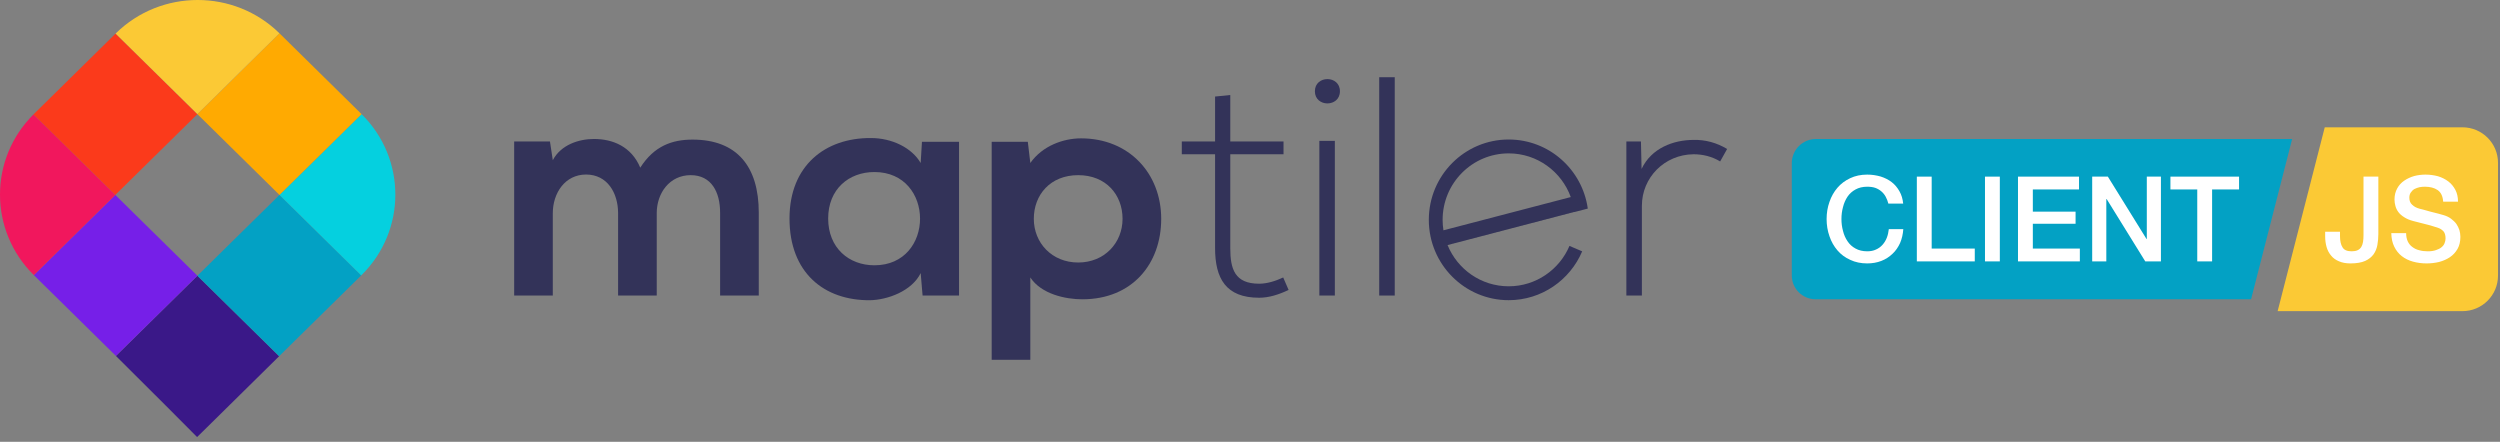 <?xml version="1.0" encoding="UTF-8" standalone="no"?>
<!DOCTYPE svg PUBLIC "-//W3C//DTD SVG 1.1//EN" "http://www.w3.org/Graphics/SVG/1.1/DTD/svg11.dtd">
<svg width="100%" height="100%" viewBox="0 0 232 41" version="1.1" xmlns="http://www.w3.org/2000/svg" xmlns:xlink="http://www.w3.org/1999/xlink" xml:space="preserve" xmlns:serif="http://www.serif.com/" style="fill-rule:evenodd;clip-rule:evenodd;stroke-linejoin:round;stroke-miterlimit:2;">
    <rect x="0" y="0" width="232" height="41" fill="#808080" stroke="none"/>
    <g transform="matrix(1,0,0,1,-9.41979e-05,0)">
        <g transform="matrix(1,0,0,1,-1.208,-0.712)">
            <path d="M58.567,28.139L58.567,20.497C58.567,18.616 57.566,16.908 55.595,16.908C53.654,16.908 52.508,18.616 52.508,20.497L52.508,28.139L48.922,28.139L48.922,13.84L52.244,13.84L52.508,15.578C53.273,14.129 54.949,13.609 56.33,13.609C58.066,13.609 59.8,14.304 60.624,16.271C61.918,14.245 63.595,13.667 65.476,13.667C69.593,13.667 71.622,16.155 71.622,20.44L71.622,28.139L68.034,28.139L68.034,20.44C68.034,18.559 67.24,16.966 65.301,16.966C63.359,16.966 62.153,18.616 62.153,20.497L62.153,28.139L58.567,28.139Z" style="fill:rgb(51,51,89);fill-rule:nonzero;"/>
            <path d="M86.765,13.87L90.206,13.87L90.206,28.139L86.824,28.139L86.647,26.056C85.825,27.734 83.561,28.543 81.943,28.573C77.651,28.603 74.474,25.997 74.474,20.989C74.474,16.069 77.798,13.493 82.033,13.522C83.973,13.522 85.824,14.419 86.647,15.838L86.765,13.87ZM78.062,20.989C78.062,23.71 79.973,25.331 82.355,25.331C88,25.331 88,16.677 82.355,16.677C79.973,16.677 78.062,18.269 78.062,20.989Z" style="fill:rgb(51,51,89);fill-rule:nonzero;"/>
            <path d="M93.236,34.105L93.236,13.87L96.589,13.87L96.822,15.838C97.94,14.245 99.882,13.551 101.528,13.551C105.996,13.551 108.968,16.822 108.968,21.019C108.968,25.187 106.291,28.487 101.645,28.487C100.118,28.487 97.852,28.023 96.822,26.461L96.822,34.104L93.236,34.104L93.236,34.105ZM105.381,21.019C105.381,18.791 103.851,16.966 101.264,16.966C98.676,16.966 97.146,18.791 97.146,21.019C97.146,23.247 98.823,25.073 101.264,25.073C103.705,25.073 105.381,23.247 105.381,21.019Z" style="fill:rgb(51,51,89);fill-rule:nonzero;"/>
            <path d="M115.378,9.528L115.378,13.84L120.319,13.84L120.319,15.026L115.378,15.026L115.378,23.739C115.378,25.679 115.791,27.04 118.055,27.04C118.76,27.04 119.554,26.808 120.289,26.461L120.789,27.617C119.877,28.054 118.965,28.342 118.055,28.342C114.968,28.342 113.967,26.547 113.967,23.74L113.967,15.027L110.879,15.027L110.879,13.84L113.967,13.84L113.967,9.672L115.378,9.528Z" style="fill:rgb(51,51,89);fill-rule:nonzero;"/>
            <path d="M125.554,9.18C125.554,10.685 123.23,10.685 123.23,9.18C123.23,7.675 125.554,7.675 125.554,9.18ZM123.643,13.782L123.643,28.14L125.082,28.14L125.082,13.782L123.643,13.782Z" style="fill:rgb(51,51,89);fill-rule:nonzero;"/>
            <rect x="129.199" y="7.878" width="1.441" height="20.261" style="fill:rgb(51,51,89);"/>
            <path d="M153.488,13.84L153.547,16.389C154.459,14.448 156.518,13.696 158.37,13.696C159.459,13.667 160.515,13.956 161.486,14.536L160.839,15.693C160.076,15.23 159.221,15.027 158.37,15.027C155.663,15.057 153.576,17.198 153.576,19.804L153.576,28.14L152.135,28.14L152.135,13.84L153.488,13.84Z" style="fill:rgb(51,51,89);fill-rule:nonzero;"/>
            <path d="M135.54,23.414C135.541,23.415 135.543,23.417 135.543,23.418L147.303,20.354C147.302,20.349 147.302,20.345 147.302,20.341L135.54,23.414Z" style="fill:rgb(51,51,89);fill-rule:nonzero;"/>
            <path d="M141.214,27.28C138.654,27.28 136.461,25.701 135.543,23.458L135.535,23.458L135.542,23.457C135.542,23.456 135.541,23.455 135.54,23.454L147.301,20.38C147.301,20.385 147.302,20.389 147.302,20.394L148.555,20.068C148.049,16.446 144.956,13.658 141.214,13.658C137.12,13.658 133.802,16.996 133.802,21.113C133.802,25.23 137.12,28.569 141.214,28.569C144.276,28.569 146.905,26.7 148.035,24.037L146.855,23.532C145.921,25.734 143.747,27.28 141.214,27.28ZM135.083,21.113C135.083,17.708 137.828,14.946 141.214,14.946C143.862,14.946 146.117,16.634 146.976,18.999L135.16,22.085C135.11,21.768 135.083,21.444 135.083,21.113Z" style="fill:rgb(51,51,89);fill-rule:nonzero;"/>
        </g>
        <g transform="matrix(1,0,0,1,-1.208,-0.712)">
            <path d="M11.965,33.743C14.023,35.769 19.5,41.264 19.497,41.269C19.477,41.305 24.938,35.908 27.113,33.768L19.526,26.3L11.965,33.743Z" style="fill:rgb(58,24,136);fill-rule:nonzero;"/>
            <path d="M19.526,26.3L27.113,33.768C27.124,33.756 27.138,33.741 27.15,33.731L34.73,26.27L27.143,18.802L19.526,26.3Z" style="fill:rgb(3,161,196);fill-rule:nonzero;"/>
            <path d="M34.73,26.27L34.749,26.25C38.942,22.123 38.945,15.435 34.762,11.302L27.144,18.802L34.73,26.27Z" style="fill:rgb(5,208,223);fill-rule:nonzero;"/>
            <path d="M11.908,18.802L4.349,26.243C4.351,26.245 4.352,26.248 4.355,26.25L11.953,33.73C11.957,33.734 11.961,33.738 11.966,33.743L19.526,26.3L11.908,18.802Z" style="fill:rgb(118,31,232);fill-rule:nonzero;"/>
            <path d="M19.526,11.303L27.143,18.802L34.762,11.303C34.755,11.298 34.753,11.295 34.749,11.29L27.15,3.81C27.149,3.808 27.146,3.806 27.144,3.804L19.526,11.303Z" style="fill:rgb(255,170,1);fill-rule:nonzero;"/>
            <path d="M4.317,11.328C0.161,15.46 0.172,22.124 4.349,26.243L11.908,18.802L4.317,11.328Z" style="fill:rgb(241,23,93);fill-rule:nonzero;"/>
            <path d="M19.526,11.303L11.934,3.829L4.355,11.29C4.341,11.303 4.33,11.317 4.316,11.329L11.908,18.802L19.526,11.303Z" style="fill:rgb(251,58,27);fill-rule:nonzero;"/>
            <path d="M27.144,3.804C22.946,-0.321 16.148,-0.319 11.953,3.81L11.934,3.829L19.526,11.303L27.144,3.804Z" style="fill:rgb(251,201,53);fill-rule:nonzero;"/>
        </g>
        <g>
            <g transform="matrix(1.454,0,0,1,-169.409,0.089)">
                <clipPath id="_clip1">
                    <path d="M236.534,-27.795L267.902,-16.106L258.296,38.404L226.928,26.715L236.534,-27.795Z"/>
                </clipPath>
                <g clip-path="url(#_clip1)">
                    <path d="M270.382,12.81L232.413,12.81C231.562,12.81 230.871,13.815 230.871,15.052L230.871,25.472C230.871,26.692 231.552,27.683 232.391,27.683L270.382,27.683L270.382,12.81Z" style="fill:rgb(3,161,196);"/>
                </g>
            </g>
            <g transform="matrix(0.364,0,0,0.364,-18.041,0.201)">
                <g transform="matrix(30.268,0,0,30.268,514.098,66.089)">
                    <path d="M0.558,-0.487C0.553,-0.508 0.545,-0.527 0.536,-0.544C0.527,-0.561 0.515,-0.576 0.5,-0.589C0.485,-0.602 0.468,-0.612 0.449,-0.619C0.429,-0.626 0.406,-0.629 0.38,-0.629C0.342,-0.629 0.309,-0.621 0.282,-0.606C0.254,-0.591 0.231,-0.57 0.214,-0.545C0.197,-0.519 0.184,-0.49 0.176,-0.457C0.167,-0.424 0.163,-0.391 0.163,-0.357C0.163,-0.323 0.167,-0.29 0.176,-0.257C0.184,-0.224 0.197,-0.195 0.214,-0.17C0.231,-0.144 0.254,-0.123 0.282,-0.108C0.309,-0.093 0.342,-0.085 0.38,-0.085C0.408,-0.085 0.433,-0.09 0.454,-0.1C0.475,-0.109 0.494,-0.123 0.509,-0.14C0.524,-0.157 0.536,-0.176 0.545,-0.199C0.554,-0.222 0.559,-0.246 0.562,-0.272L0.684,-0.272C0.681,-0.229 0.672,-0.19 0.657,-0.155C0.641,-0.12 0.62,-0.089 0.593,-0.064C0.566,-0.038 0.535,-0.018 0.499,-0.004C0.463,0.01 0.423,0.017 0.38,0.017C0.327,0.017 0.279,0.007 0.237,-0.013C0.194,-0.032 0.158,-0.059 0.129,-0.093C0.1,-0.127 0.077,-0.167 0.062,-0.212C0.046,-0.257 0.038,-0.306 0.038,-0.357C0.038,-0.408 0.046,-0.456 0.062,-0.501C0.077,-0.546 0.1,-0.586 0.129,-0.62C0.158,-0.654 0.194,-0.681 0.237,-0.701C0.279,-0.721 0.327,-0.731 0.38,-0.731C0.42,-0.731 0.458,-0.725 0.493,-0.715C0.528,-0.704 0.56,-0.688 0.587,-0.667C0.614,-0.646 0.635,-0.62 0.652,-0.59C0.669,-0.56 0.679,-0.526 0.683,-0.487L0.558,-0.487Z" style="fill:white;fill-rule:nonzero;"/>
                </g>
                <g transform="matrix(30.268,0,0,30.268,535.951,66.089)">
                    <path d="M0.076,-0.714L0.201,-0.714L0.201,-0.108L0.564,-0.108L0.564,-0L0.076,-0L0.076,-0.714Z" style="fill:white;fill-rule:nonzero;"/>
                </g>
                <g transform="matrix(30.268,0,0,30.268,553.325,66.089)">
                    <rect x="0.076" y="-0.714" width="0.125" height="0.714" style="fill:white;fill-rule:nonzero;"/>
                </g>
                <g transform="matrix(30.268,0,0,30.268,561.74,66.089)">
                    <path d="M0.076,-0.714L0.59,-0.714L0.59,-0.606L0.201,-0.606L0.201,-0.419L0.561,-0.419L0.561,-0.317L0.201,-0.317L0.201,-0.108L0.597,-0.108L0.597,-0L0.076,-0L0.076,-0.714Z" style="fill:white;fill-rule:nonzero;"/>
                </g>
                <g transform="matrix(30.268,0,0,30.268,580.808,66.089)">
                    <path d="M0.071,-0.714L0.203,-0.714L0.529,-0.188L0.531,-0.188L0.531,-0.714L0.65,-0.714L0.65,-0L0.518,-0L0.193,-0.525L0.19,-0.525L0.19,-0L0.071,-0L0.071,-0.714Z" style="fill:white;fill-rule:nonzero;"/>
                </g>
                <g transform="matrix(30.268,0,0,30.268,602.662,66.089)">
                    <path d="M0.008,-0.714L0.586,-0.714L0.586,-0.606L0.359,-0.606L0.359,-0L0.234,-0L0.234,-0.606L0.008,-0.606L0.008,-0.714Z" style="fill:white;fill-rule:nonzero;"/>
                </g>
            </g>
        </g>
        <g transform="matrix(1,0,0,1,-4,0)">
            <g transform="matrix(-1.107,-1.35605e-16,1.40521e-16,-1.147,491.39,43.567)">
                <clipPath id="_clip2">
                    <path d="M222.883,26.693L244.255,31.978L249.737,11.334L228.365,6.049L222.883,26.693Z"/>
                </clipPath>
                <g clip-path="url(#_clip2)">
                    <path d="M270.382,12.81L233.848,12.81C232.205,12.81 230.871,14.097 230.871,15.683L230.871,24.808C230.871,26.395 232.206,27.683 233.85,27.683L270.382,27.683L270.382,12.81Z" style="fill:rgb(251,201,53);"/>
                </g>
            </g>
            <g transform="matrix(0.364,0,0,0.364,32.5,0.201)">
                <g transform="matrix(30.268,0,0,30.268,514.098,66.089)">
                    <path d="M0.461,-0.23C0.461,-0.199 0.458,-0.168 0.453,-0.139C0.448,-0.11 0.437,-0.083 0.421,-0.06C0.404,-0.037 0.381,-0.018 0.35,-0.004C0.319,0.01 0.277,0.017 0.226,0.017C0.188,0.017 0.156,0.011 0.129,-0.001C0.102,-0.012 0.08,-0.028 0.063,-0.049C0.046,-0.069 0.033,-0.093 0.025,-0.121C0.017,-0.149 0.013,-0.179 0.013,-0.212L0.013,-0.25L0.138,-0.25L0.138,-0.213C0.138,-0.172 0.145,-0.141 0.159,-0.119C0.172,-0.096 0.198,-0.085 0.236,-0.085C0.256,-0.085 0.273,-0.088 0.286,-0.094C0.299,-0.1 0.309,-0.109 0.317,-0.121C0.324,-0.132 0.329,-0.147 0.332,-0.164C0.335,-0.181 0.336,-0.201 0.336,-0.223L0.336,-0.714L0.461,-0.714L0.461,-0.23Z" style="fill:white;fill-rule:nonzero;"/>
                </g>
                <g transform="matrix(30.268,0,0,30.268,530.352,66.089)">
                    <path d="M0.158,-0.238C0.158,-0.211 0.163,-0.187 0.172,-0.168C0.181,-0.149 0.194,-0.133 0.211,-0.121C0.228,-0.108 0.247,-0.099 0.269,-0.094C0.29,-0.088 0.314,-0.085 0.339,-0.085C0.366,-0.085 0.39,-0.088 0.409,-0.095C0.428,-0.101 0.444,-0.109 0.456,-0.119C0.468,-0.129 0.477,-0.14 0.482,-0.154C0.487,-0.167 0.49,-0.18 0.49,-0.193C0.49,-0.22 0.484,-0.241 0.472,-0.254C0.459,-0.267 0.446,-0.276 0.431,-0.281C0.406,-0.29 0.376,-0.299 0.343,-0.308C0.309,-0.316 0.267,-0.327 0.218,-0.34C0.187,-0.348 0.162,-0.359 0.142,-0.372C0.121,-0.385 0.105,-0.399 0.093,-0.415C0.081,-0.431 0.073,-0.448 0.068,-0.466C0.063,-0.484 0.06,-0.502 0.06,-0.521C0.06,-0.557 0.068,-0.588 0.083,-0.615C0.097,-0.641 0.117,-0.663 0.142,-0.68C0.167,-0.697 0.195,-0.71 0.226,-0.719C0.257,-0.727 0.289,-0.731 0.321,-0.731C0.358,-0.731 0.393,-0.726 0.427,-0.717C0.46,-0.707 0.489,-0.692 0.514,-0.673C0.539,-0.654 0.558,-0.63 0.573,-0.602C0.588,-0.573 0.595,-0.54 0.595,-0.503L0.47,-0.503C0.467,-0.549 0.451,-0.582 0.423,-0.601C0.395,-0.62 0.359,-0.629 0.316,-0.629C0.301,-0.629 0.286,-0.628 0.271,-0.625C0.256,-0.622 0.242,-0.616 0.229,-0.61C0.216,-0.603 0.206,-0.593 0.198,-0.581C0.189,-0.569 0.185,-0.554 0.185,-0.536C0.185,-0.511 0.193,-0.491 0.209,-0.477C0.224,-0.462 0.245,-0.451 0.27,-0.444C0.273,-0.443 0.283,-0.44 0.302,-0.436C0.32,-0.431 0.34,-0.425 0.363,-0.419C0.386,-0.413 0.408,-0.407 0.43,-0.402C0.451,-0.396 0.467,-0.392 0.476,-0.389C0.499,-0.382 0.52,-0.372 0.537,-0.359C0.554,-0.346 0.569,-0.332 0.581,-0.316C0.592,-0.299 0.601,-0.282 0.607,-0.263C0.612,-0.244 0.615,-0.226 0.615,-0.207C0.615,-0.167 0.607,-0.133 0.591,-0.105C0.574,-0.076 0.553,-0.053 0.526,-0.035C0.499,-0.017 0.469,-0.004 0.435,0.005C0.401,0.013 0.366,0.017 0.331,0.017C0.29,0.017 0.252,0.012 0.216,0.002C0.18,-0.008 0.149,-0.023 0.122,-0.044C0.095,-0.065 0.074,-0.091 0.058,-0.124C0.042,-0.156 0.034,-0.194 0.033,-0.238L0.158,-0.238Z" style="fill:white;fill-rule:nonzero;"/>
                </g>
            </g>
        </g>
    </g>
</svg>
